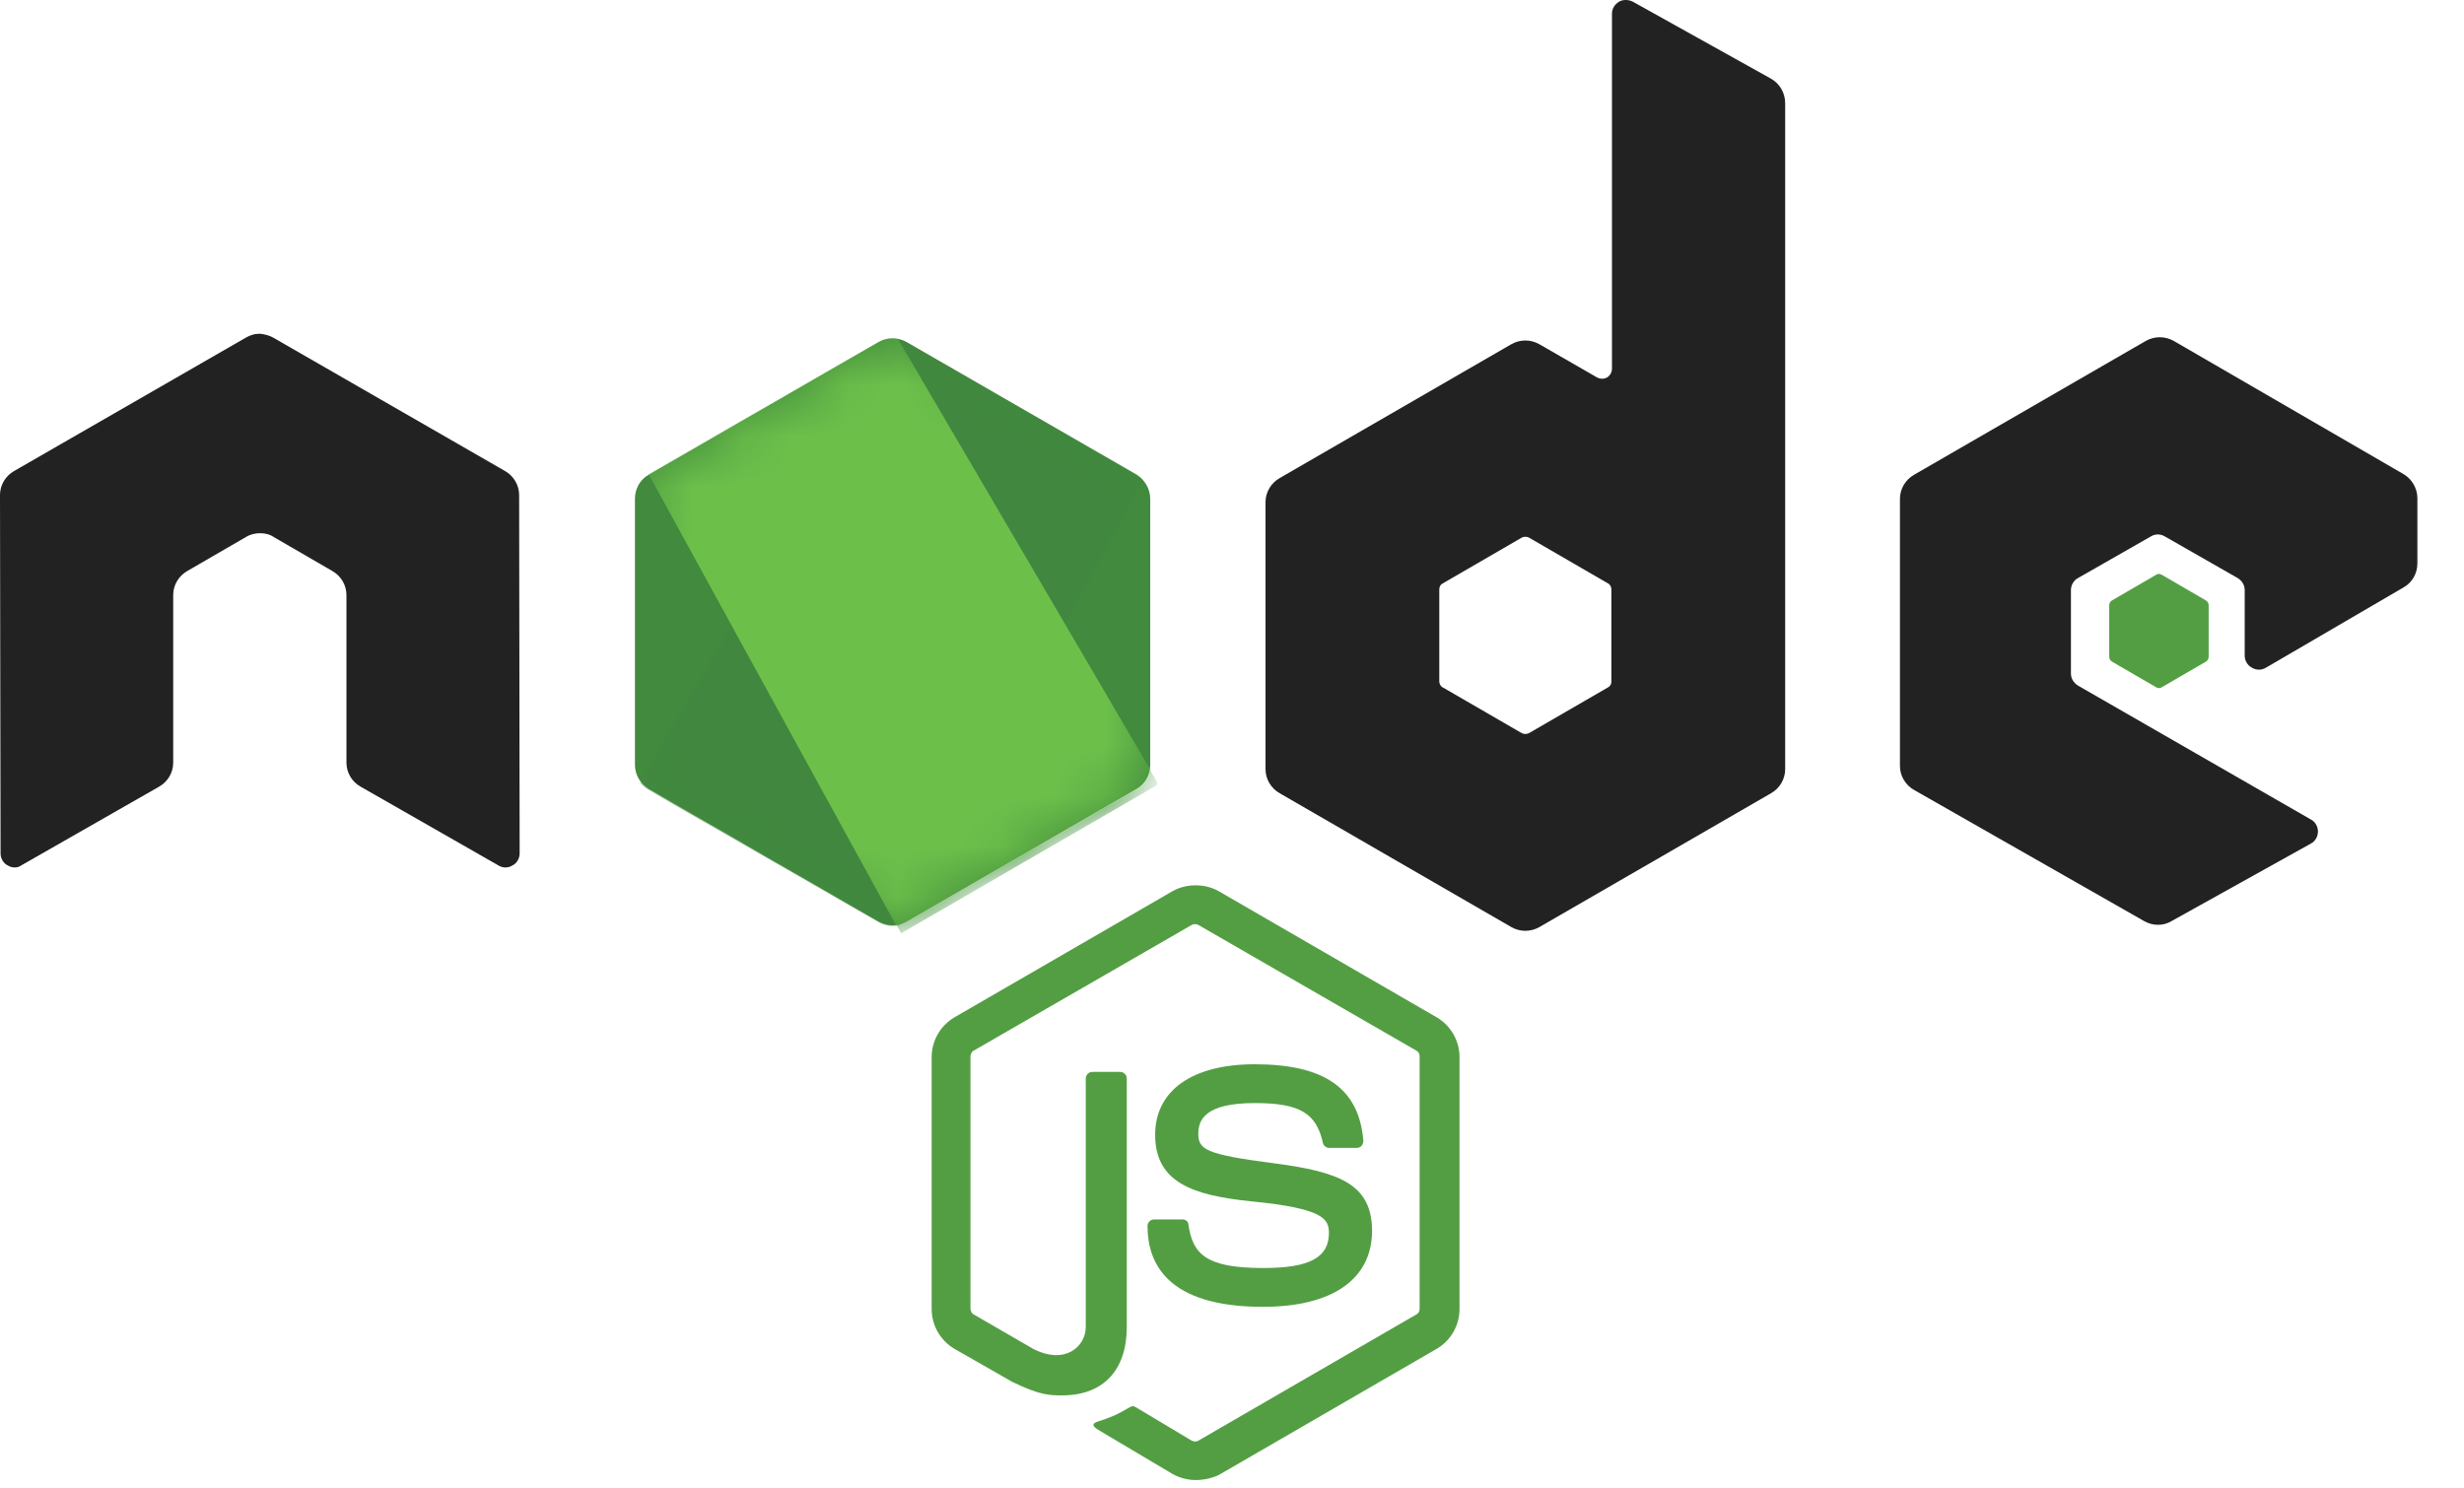 <svg width="48" height="29" viewBox="0 0 48 29" fill="none" xmlns="http://www.w3.org/2000/svg">
<path d="M23.291 28.837C23.131 28.837 22.982 28.794 22.844 28.72L21.428 27.879C21.215 27.762 21.322 27.719 21.385 27.698C21.673 27.602 21.726 27.581 22.024 27.41C22.056 27.389 22.099 27.399 22.131 27.421L23.216 28.07C23.259 28.091 23.312 28.091 23.344 28.07L27.591 25.611C27.634 25.59 27.655 25.547 27.655 25.494V20.587C27.655 20.534 27.634 20.491 27.591 20.47L23.344 18.021C23.302 18 23.248 18 23.216 18.021L18.969 20.47C18.927 20.491 18.905 20.544 18.905 20.587V25.494C18.905 25.537 18.927 25.59 18.969 25.611L20.129 26.282C20.757 26.601 21.151 26.229 21.151 25.856V21.013C21.151 20.949 21.204 20.885 21.279 20.885H21.822C21.886 20.885 21.95 20.938 21.95 21.013V25.856C21.95 26.697 21.492 27.187 20.694 27.187C20.449 27.187 20.257 27.187 19.714 26.921L18.596 26.282C18.32 26.122 18.149 25.824 18.149 25.505V20.598C18.149 20.278 18.32 19.98 18.596 19.82L22.844 17.362C23.11 17.212 23.472 17.212 23.738 17.362L27.985 19.82C28.262 19.98 28.432 20.278 28.432 20.598V25.505C28.432 25.824 28.262 26.122 27.985 26.282L23.738 28.741C23.599 28.805 23.44 28.837 23.291 28.837ZM24.6 25.462C22.737 25.462 22.354 24.611 22.354 23.887C22.354 23.823 22.407 23.759 22.482 23.759H23.035C23.099 23.759 23.152 23.802 23.152 23.866C23.238 24.43 23.482 24.706 24.611 24.706C25.505 24.706 25.888 24.504 25.888 24.025C25.888 23.748 25.782 23.546 24.387 23.408C23.227 23.291 22.503 23.035 22.503 22.109C22.503 21.247 23.227 20.736 24.44 20.736C25.803 20.736 26.474 21.204 26.559 22.226C26.559 22.258 26.548 22.29 26.527 22.322C26.506 22.343 26.474 22.365 26.442 22.365H25.888C25.835 22.365 25.782 22.322 25.771 22.269C25.643 21.683 25.313 21.492 24.44 21.492C23.461 21.492 23.344 21.832 23.344 22.088C23.344 22.396 23.482 22.492 24.802 22.663C26.112 22.833 26.729 23.078 26.729 23.993C26.718 24.93 25.952 25.462 24.6 25.462Z" fill="#539E43"/>
<path d="M10.113 9.644C10.113 9.453 10.006 9.272 9.836 9.176L5.322 6.578C5.248 6.536 5.163 6.515 5.078 6.504H5.035C4.95 6.504 4.865 6.536 4.79 6.578L0.277 9.176C0.106 9.272 0 9.453 0 9.644L0.011 16.627C0.011 16.723 0.064 16.819 0.149 16.861C0.234 16.915 0.341 16.915 0.415 16.861L3.098 15.328C3.268 15.233 3.374 15.052 3.374 14.86V11.592C3.374 11.4 3.481 11.22 3.651 11.124L4.79 10.464C4.875 10.411 4.971 10.389 5.067 10.389C5.163 10.389 5.258 10.411 5.333 10.464L6.472 11.124C6.642 11.22 6.749 11.4 6.749 11.592V14.86C6.749 15.052 6.855 15.233 7.026 15.328L9.708 16.861C9.793 16.915 9.9 16.915 9.985 16.861C10.07 16.819 10.123 16.723 10.123 16.627L10.113 9.644Z" fill="#222222"/>
<path d="M31.807 0.032C31.721 -0.011 31.615 -0.011 31.541 0.032C31.455 0.085 31.402 0.17 31.402 0.266V7.185C31.402 7.249 31.37 7.313 31.306 7.356C31.242 7.387 31.178 7.387 31.115 7.356L29.986 6.706C29.816 6.61 29.614 6.61 29.443 6.706L24.93 9.314C24.76 9.41 24.653 9.591 24.653 9.783V14.988C24.653 15.179 24.76 15.36 24.93 15.456L29.443 18.064C29.614 18.16 29.816 18.16 29.986 18.064L34.5 15.456C34.67 15.36 34.776 15.179 34.776 14.988V2.012C34.776 1.81 34.67 1.629 34.5 1.533L31.807 0.032ZM31.391 13.274C31.391 13.327 31.37 13.37 31.328 13.391L29.784 14.285C29.741 14.306 29.688 14.306 29.646 14.285L28.102 13.391C28.06 13.37 28.038 13.317 28.038 13.274V11.486C28.038 11.432 28.06 11.39 28.102 11.369L29.646 10.474C29.688 10.453 29.741 10.453 29.784 10.474L31.328 11.369C31.37 11.39 31.391 11.443 31.391 11.486V13.274Z" fill="#222222"/>
<path d="M46.826 11.443C46.996 11.347 47.092 11.166 47.092 10.975V9.708C47.092 9.516 46.986 9.335 46.826 9.24L42.345 6.642C42.174 6.547 41.972 6.547 41.802 6.642L37.288 9.25C37.118 9.346 37.012 9.527 37.012 9.719V14.924C37.012 15.116 37.118 15.296 37.288 15.392L41.77 17.947C41.94 18.043 42.142 18.043 42.302 17.947L45.017 16.436C45.102 16.393 45.155 16.297 45.155 16.201C45.155 16.105 45.102 16.01 45.017 15.967L40.482 13.359C40.397 13.306 40.343 13.221 40.343 13.125V11.496C40.343 11.4 40.397 11.305 40.482 11.262L41.898 10.453C41.983 10.4 42.089 10.4 42.174 10.453L43.59 11.262C43.675 11.315 43.728 11.4 43.728 11.496V12.774C43.728 12.87 43.782 12.965 43.867 13.008C43.952 13.061 44.059 13.061 44.144 13.008L46.826 11.443Z" fill="#222222"/>
<path d="M42.004 11.198C42.036 11.177 42.079 11.177 42.111 11.198L42.973 11.699C43.005 11.72 43.026 11.752 43.026 11.794V12.795C43.026 12.838 43.005 12.87 42.973 12.891L42.111 13.391C42.079 13.412 42.036 13.412 42.004 13.391L41.142 12.891C41.11 12.87 41.089 12.838 41.089 12.795V11.794C41.089 11.752 41.11 11.72 41.142 11.699L42.004 11.198Z" fill="#539E43"/>
<path d="M17.66 6.664C17.489 6.568 17.287 6.568 17.117 6.664L12.635 9.25C12.465 9.346 12.369 9.527 12.369 9.719V14.903C12.369 15.094 12.476 15.275 12.635 15.371L17.117 17.958C17.287 18.053 17.489 18.053 17.66 17.958L22.141 15.371C22.311 15.275 22.407 15.094 22.407 14.903V9.719C22.407 9.527 22.301 9.346 22.141 9.25L17.66 6.664Z" fill="url(#paint0_linear_158_63)"/>
<mask id="mask0_158_63" style="mask-type:luminance" maskUnits="userSpaceOnUse" x="12" y="6" width="11" height="13">
<path d="M17.66 6.664C17.489 6.568 17.287 6.568 17.117 6.664L12.635 9.25C12.465 9.346 12.369 9.527 12.369 9.719V14.903C12.369 15.094 12.476 15.275 12.635 15.371L17.117 17.958C17.287 18.053 17.489 18.053 17.66 17.958L22.141 15.371C22.311 15.275 22.407 15.094 22.407 14.903V9.719C22.407 9.527 22.301 9.346 22.141 9.25L17.66 6.664Z" fill="white"/>
</mask>
<g mask="url(#mask0_158_63)">
<path d="M22.152 9.25L17.65 6.664C17.607 6.642 17.554 6.621 17.511 6.61L12.466 15.254C12.508 15.307 12.562 15.35 12.615 15.382L17.118 17.968C17.245 18.043 17.394 18.064 17.533 18.021L22.27 9.357C22.238 9.314 22.195 9.282 22.152 9.25Z" fill="url(#paint1_linear_158_63)"/>
</g>
<mask id="mask1_158_63" style="mask-type:luminance" maskUnits="userSpaceOnUse" x="12" y="6" width="11" height="13">
<path d="M17.66 6.664C17.489 6.568 17.287 6.568 17.117 6.664L12.635 9.25C12.465 9.346 12.369 9.527 12.369 9.719V14.903C12.369 15.094 12.476 15.275 12.635 15.371L17.117 17.958C17.287 18.053 17.489 18.053 17.66 17.958L22.141 15.371C22.311 15.275 22.407 15.094 22.407 14.903V9.719C22.407 9.527 22.301 9.346 22.141 9.25L17.66 6.664Z" fill="white"/>
</mask>
<g mask="url(#mask1_158_63)">
<path fill-rule="evenodd" clip-rule="evenodd" d="M22.163 15.371C22.291 15.296 22.386 15.169 22.429 15.03L17.49 6.6C17.362 6.578 17.224 6.589 17.107 6.664L12.636 9.24L17.458 18.032C17.522 18.021 17.596 18 17.66 17.968L22.163 15.371Z" fill="url(#paint2_linear_158_63)"/>
<path fill-rule="evenodd" clip-rule="evenodd" d="M22.163 15.371L17.671 17.958C17.607 17.99 17.543 18.011 17.469 18.021L17.554 18.181L22.536 15.296V15.233L22.408 15.02C22.387 15.169 22.291 15.296 22.163 15.371Z" fill="url(#paint3_linear_158_63)"/>
<path fill-rule="evenodd" clip-rule="evenodd" d="M22.163 15.371L17.671 17.958C17.607 17.99 17.543 18.011 17.469 18.021L17.554 18.181L22.536 15.296V15.233L22.408 15.02C22.387 15.169 22.291 15.296 22.163 15.371Z" fill="url(#paint4_linear_158_63)"/>
</g>
<defs>
<linearGradient id="paint0_linear_158_63" x1="696.843" y1="206.602" x2="205.617" y2="978.433" gradientUnits="userSpaceOnUse">
<stop stop-color="#41873F"/>
<stop offset="0.329" stop-color="#418B3D"/>
<stop offset="0.635" stop-color="#419637"/>
<stop offset="0.932" stop-color="#3FA92D"/>
<stop offset="1" stop-color="#3FAE2A"/>
</linearGradient>
<linearGradient id="paint1_linear_158_63" x1="436.74" y1="637.347" x2="1666.94" y2="-31.017" gradientUnits="userSpaceOnUse">
<stop offset="0.138" stop-color="#41873F"/>
<stop offset="0.403" stop-color="#54A044"/>
<stop offset="0.714" stop-color="#66B848"/>
<stop offset="0.908" stop-color="#6CC04A"/>
</linearGradient>
<linearGradient id="paint2_linear_158_63" x1="-30.345" y1="578.664" x2="1006.63" y2="578.664" gradientUnits="userSpaceOnUse">
<stop offset="0.092" stop-color="#6CC04A"/>
<stop offset="0.286" stop-color="#66B848"/>
<stop offset="0.597" stop-color="#54A044"/>
<stop offset="0.862" stop-color="#41873F"/>
</linearGradient>
<linearGradient id="paint3_linear_158_63" x1="-508.782" y1="173.965" x2="528.195" y2="173.965" gradientUnits="userSpaceOnUse">
<stop offset="0.092" stop-color="#6CC04A"/>
<stop offset="0.286" stop-color="#66B848"/>
<stop offset="0.597" stop-color="#54A044"/>
<stop offset="0.862" stop-color="#41873F"/>
</linearGradient>
<linearGradient id="paint4_linear_158_63" x1="679.271" y1="-652.273" x2="416.565" y2="724.307" gradientUnits="userSpaceOnUse">
<stop stop-color="#41873F"/>
<stop offset="0.329" stop-color="#418B3D"/>
<stop offset="0.635" stop-color="#419637"/>
<stop offset="0.932" stop-color="#3FA92D"/>
<stop offset="1" stop-color="#3FAE2A"/>
</linearGradient>
</defs>
</svg>
